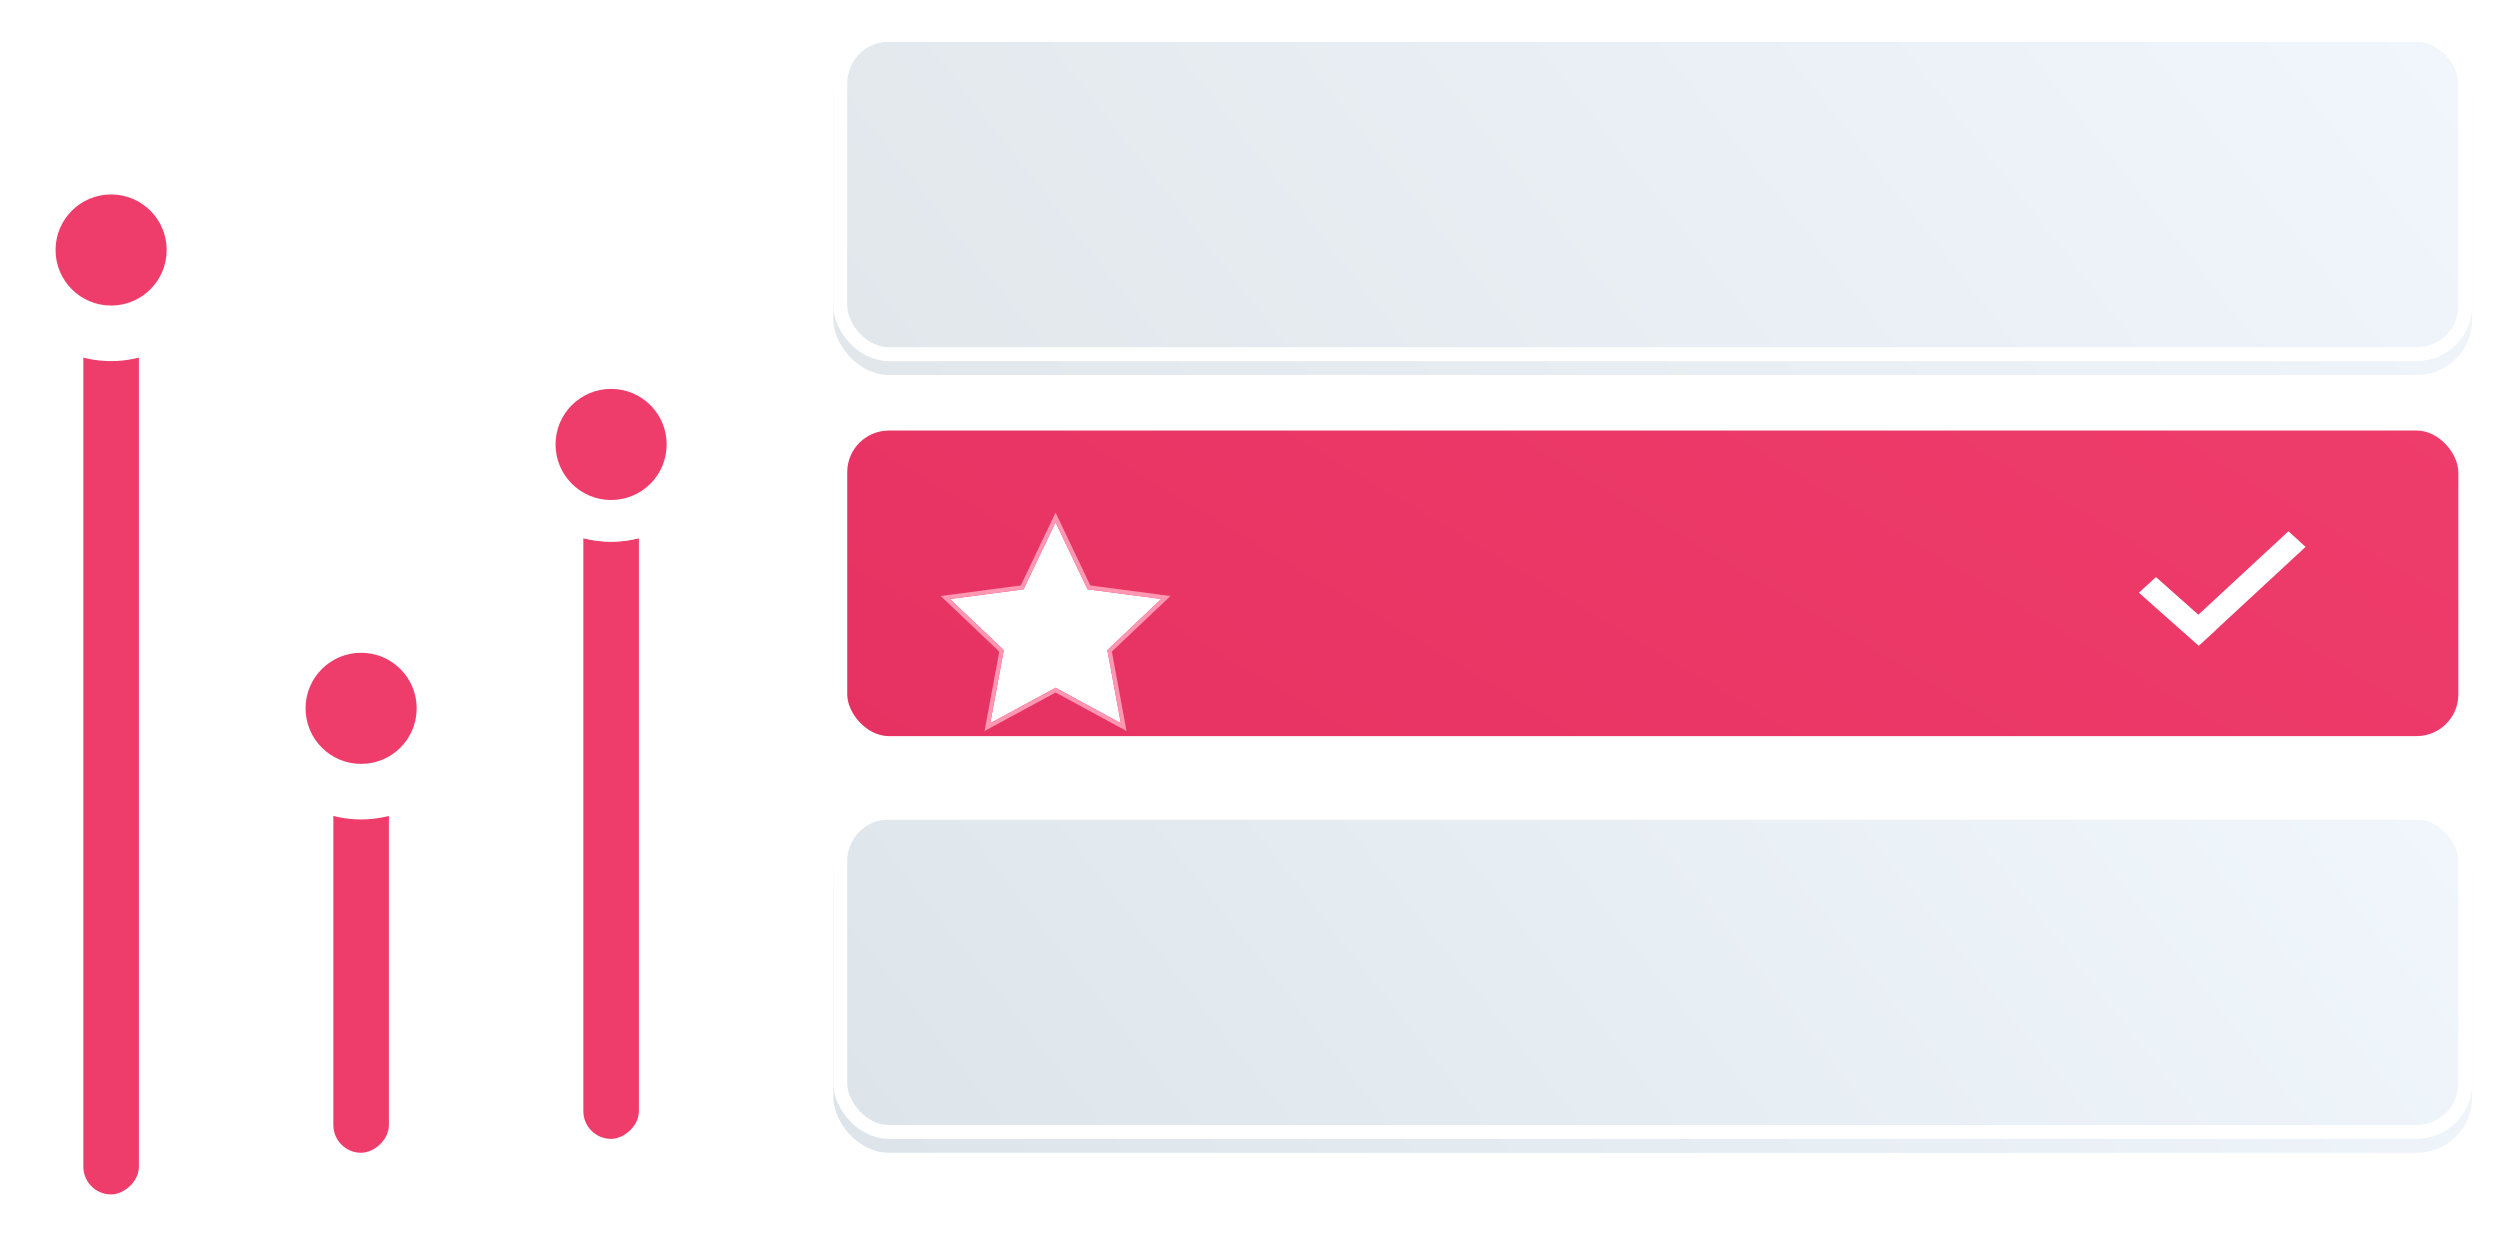 <svg width="180" height="90" viewBox="0 0 180 90" fill="none" xmlns="http://www.w3.org/2000/svg">
<rect x="46" y="2" width="80" height="4" rx="2" transform="rotate(90 46 2)" fill="white"/>
<rect x="46" y="33" width="49" height="4" rx="2" transform="rotate(90 46 33)" fill="#EE3C6B"/>
<g filter="url(#filter0_d)">
<ellipse cx="44" cy="32" rx="8" ry="8" transform="rotate(90 44 32)" fill="white"/>
<path d="M44 39C40.134 39 37 35.866 37 32C37 28.134 40.134 25 44 25C47.866 25 51 28.134 51 32C51 35.866 47.866 39 44 39Z" stroke="white" stroke-width="2"/>
</g>
<ellipse cx="44" cy="32" rx="4" ry="4" transform="rotate(90 44 32)" fill="#EE3C6B"/>
<g filter="url(#filter1_d)">
<rect x="28" y="2" width="78" height="4" rx="2" transform="rotate(90 28 2)" fill="white"/>
</g>
<g filter="url(#filter2_d)">
<rect x="28" y="51" width="31" height="4" rx="2" transform="rotate(90 28 51)" fill="#EE3C6B"/>
</g>
<path d="M26 58C22.134 58 19 54.866 19 51C19 47.134 22.134 44 26 44C29.866 44 33 47.134 33 51C33 54.866 29.866 58 26 58Z" fill="white" stroke="white" stroke-width="2"/>
<ellipse cx="26" cy="51" rx="4" ry="4" transform="rotate(90 26 51)" fill="#EE3C6B"/>
<rect x="10" y="2" width="78" height="4" rx="2" transform="rotate(90 10 2)" fill="white"/>
<g filter="url(#filter3_d)">
<rect x="10" y="19" width="63" height="4" rx="2" transform="rotate(90 10 19)" fill="#EE3C6B"/>
</g>
<path d="M8 25C4.134 25 1 21.866 1 18C1 14.134 4.134 11 8 11C11.866 11 15 14.134 15 18C15 21.866 11.866 25 8 25Z" fill="white" stroke="white" stroke-width="2"/>
<ellipse cx="8" cy="18" rx="4" ry="4" transform="rotate(90 8 18)" fill="#EE3C6B"/>
<g filter="url(#filter4_i)">
<rect x="60" y="2" width="118" height="24" rx="4" fill="url(#paint0_linear)"/>
</g>
<rect x="60.5" y="2.5" width="117" height="23" rx="3.5" stroke="white"/>
<g filter="url(#filter5_i)">
<rect x="60" y="58" width="118" height="24" rx="4" fill="url(#paint1_linear)"/>
</g>
<rect x="60.5" y="58.5" width="117" height="23" rx="3.5" stroke="white"/>
<rect x="60.5" y="30.5" width="117" height="23" rx="3.5" fill="#F7F7F7"/>
<rect x="60.5" y="30.5" width="117" height="23" rx="3.5" fill="url(#paint2_linear)"/>
<rect x="60.5" y="30.5" width="117" height="23" rx="3.5" fill="url(#paint3_linear)"/>
<rect x="60.5" y="30.5" width="117" height="23" rx="3.5" stroke="white"/>
<g filter="url(#filter6_dii)">
<path d="M76 34L78.304 38.829L83.609 39.528L79.728 43.211L80.702 48.472L76 45.92L71.298 48.472L72.272 43.211L68.391 39.528L73.696 38.829L76 34Z" fill="white"/>
<path d="M76.135 33.935L76 33.652L75.865 33.935L73.596 38.691L68.372 39.379L68.06 39.42L68.288 39.637L72.109 43.264L71.15 48.445L71.093 48.754L71.369 48.604L76 46.091L80.631 48.604L80.907 48.754L80.85 48.445L79.891 43.264L83.712 39.637L83.94 39.42L83.628 39.379L78.404 38.691L76.135 33.935Z" stroke="#FF96B2" stroke-width="0.3"/>
</g>
<g clip-path="url(#clip0)">
<path fill-rule="evenodd" clip-rule="evenodd" d="M159.53 45.368L166 39.375L164.769 38.25L158.282 44.259L155.231 41.55L154 42.675L158.308 46.5L158.308 46.5L158.308 46.5L158.313 46.495L159.538 45.375L159.53 45.368Z" fill="white"/>
</g>
<defs>
<filter id="filter0_d" x="35" y="22" width="18" height="18" filterUnits="userSpaceOnUse" color-interpolation-filters="sRGB">
<feFlood flood-opacity="0" result="BackgroundImageFix"/>
<feColorMatrix in="SourceAlpha" type="matrix" values="0 0 0 0 0 0 0 0 0 0 0 0 0 0 0 0 0 0 127 0"/>
<feOffset dy="-1"/>
<feGaussianBlur stdDeviation="0.5"/>
<feColorMatrix type="matrix" values="0 0 0 0 0.086 0 0 0 0 0.21 0 0 0 0 0.263 0 0 0 0.09 0"/>
<feBlend mode="normal" in2="BackgroundImageFix" result="effect1_dropShadow"/>
<feBlend mode="normal" in="SourceGraphic" in2="effect1_dropShadow" result="shape"/>
</filter>
<filter id="filter1_d" x="18" y="0" width="16" height="90" filterUnits="userSpaceOnUse" color-interpolation-filters="sRGB">
<feFlood flood-opacity="0" result="BackgroundImageFix"/>
<feColorMatrix in="SourceAlpha" type="matrix" values="0 0 0 0 0 0 0 0 0 0 0 0 0 0 0 0 0 0 127 0"/>
<feOffset dy="4"/>
<feGaussianBlur stdDeviation="3"/>
<feColorMatrix type="matrix" values="0 0 0 0 0 0 0 0 0 0 0 0 0 0 0 0 0 0 0.12 0"/>
<feBlend mode="normal" in2="BackgroundImageFix" result="effect1_dropShadow"/>
<feBlend mode="normal" in="SourceGraphic" in2="effect1_dropShadow" result="shape"/>
</filter>
<filter id="filter2_d" x="23" y="51" width="6" height="33" filterUnits="userSpaceOnUse" color-interpolation-filters="sRGB">
<feFlood flood-opacity="0" result="BackgroundImageFix"/>
<feColorMatrix in="SourceAlpha" type="matrix" values="0 0 0 0 0 0 0 0 0 0 0 0 0 0 0 0 0 0 127 0"/>
<feOffset dy="1"/>
<feGaussianBlur stdDeviation="0.5"/>
<feColorMatrix type="matrix" values="0 0 0 0 1 0 0 0 0 1 0 0 0 0 1 0 0 0 0.63 0"/>
<feBlend mode="normal" in2="BackgroundImageFix" result="effect1_dropShadow"/>
<feBlend mode="normal" in="SourceGraphic" in2="effect1_dropShadow" result="shape"/>
</filter>
<filter id="filter3_d" x="2" y="19" width="12" height="71" filterUnits="userSpaceOnUse" color-interpolation-filters="sRGB">
<feFlood flood-opacity="0" result="BackgroundImageFix"/>
<feColorMatrix in="SourceAlpha" type="matrix" values="0 0 0 0 0 0 0 0 0 0 0 0 0 0 0 0 0 0 127 0"/>
<feOffset dy="4"/>
<feGaussianBlur stdDeviation="2"/>
<feColorMatrix type="matrix" values="0 0 0 0 1 0 0 0 0 1 0 0 0 0 1 0 0 0 1 0"/>
<feBlend mode="normal" in2="BackgroundImageFix" result="effect1_dropShadow"/>
<feBlend mode="normal" in="SourceGraphic" in2="effect1_dropShadow" result="shape"/>
</filter>
<filter id="filter4_i" x="60" y="2" width="118" height="25" filterUnits="userSpaceOnUse" color-interpolation-filters="sRGB">
<feFlood flood-opacity="0" result="BackgroundImageFix"/>
<feBlend mode="normal" in="SourceGraphic" in2="BackgroundImageFix" result="shape"/>
<feColorMatrix in="SourceAlpha" type="matrix" values="0 0 0 0 0 0 0 0 0 0 0 0 0 0 0 0 0 0 127 0" result="hardAlpha"/>
<feOffset dy="1"/>
<feGaussianBlur stdDeviation="2"/>
<feComposite in2="hardAlpha" operator="arithmetic" k2="-1" k3="1"/>
<feColorMatrix type="matrix" values="0 0 0 0 0 0 0 0 0 0 0 0 0 0 0 0 0 0 0.15 0"/>
<feBlend mode="normal" in2="shape" result="effect1_innerShadow"/>
</filter>
<filter id="filter5_i" x="60" y="58" width="118" height="25" filterUnits="userSpaceOnUse" color-interpolation-filters="sRGB">
<feFlood flood-opacity="0" result="BackgroundImageFix"/>
<feBlend mode="normal" in="SourceGraphic" in2="BackgroundImageFix" result="shape"/>
<feColorMatrix in="SourceAlpha" type="matrix" values="0 0 0 0 0 0 0 0 0 0 0 0 0 0 0 0 0 0 127 0" result="hardAlpha"/>
<feOffset dy="1"/>
<feGaussianBlur stdDeviation="2"/>
<feComposite in2="hardAlpha" operator="arithmetic" k2="-1" k3="1"/>
<feColorMatrix type="matrix" values="0 0 0 0 0 0 0 0 0 0 0 0 0 0 0 0 0 0 0.15 0"/>
<feBlend mode="normal" in2="shape" result="effect1_innerShadow"/>
</filter>
<filter id="filter6_dii" x="67.729" y="33.303" width="16.542" height="17.732" filterUnits="userSpaceOnUse" color-interpolation-filters="sRGB">
<feFlood flood-opacity="0" result="BackgroundImageFix"/>
<feColorMatrix in="SourceAlpha" type="matrix" values="0 0 0 0 0 0 0 0 0 0 0 0 0 0 0 0 0 0 127 0"/>
<feOffset dy="1"/>
<feColorMatrix type="matrix" values="0 0 0 0 1 0 0 0 0 1 0 0 0 0 1 0 0 0 0.11 0"/>
<feBlend mode="normal" in2="BackgroundImageFix" result="effect1_dropShadow"/>
<feBlend mode="normal" in="SourceGraphic" in2="effect1_dropShadow" result="shape"/>
<feColorMatrix in="SourceAlpha" type="matrix" values="0 0 0 0 0 0 0 0 0 0 0 0 0 0 0 0 0 0 127 0" result="hardAlpha"/>
<feOffset dy="0.6"/>
<feComposite in2="hardAlpha" operator="arithmetic" k2="-1" k3="1"/>
<feColorMatrix type="matrix" values="0 0 0 0 0 0 0 0 0 0 0 0 0 0 0 0 0 0 0.15 0"/>
<feBlend mode="normal" in2="shape" result="effect2_innerShadow"/>
<feColorMatrix in="SourceAlpha" type="matrix" values="0 0 0 0 0 0 0 0 0 0 0 0 0 0 0 0 0 0 127 0" result="hardAlpha"/>
<feOffset dy="2"/>
<feGaussianBlur stdDeviation="1"/>
<feComposite in2="hardAlpha" operator="arithmetic" k2="-1" k3="1"/>
<feColorMatrix type="matrix" values="0 0 0 0 0.767 0 0 0 0 0.233 0 0 0 0 0.375 0 0 0 0.79 0"/>
<feBlend mode="normal" in2="effect2_innerShadow" result="effect3_innerShadow"/>
</filter>
<linearGradient id="paint0_linear" x1="175.016" y1="0.515" x2="93.949" y2="64.412" gradientUnits="userSpaceOnUse">
<stop stop-color="#F0F6FC"/>
<stop offset="1" stop-color="#E1E7EB"/>
</linearGradient>
<linearGradient id="paint1_linear" x1="175.016" y1="56.516" x2="93.949" y2="120.412" gradientUnits="userSpaceOnUse">
<stop stop-color="#F0F6FC"/>
<stop offset="1" stop-color="#DDE5EB"/>
</linearGradient>
<linearGradient id="paint2_linear" x1="119" y1="30" x2="119" y2="54" gradientUnits="userSpaceOnUse">
<stop stop-color="white"/>
<stop offset="1" stop-color="#EDEDED"/>
</linearGradient>
<linearGradient id="paint3_linear" x1="178" y1="30" x2="136.643" y2="99.565" gradientUnits="userSpaceOnUse">
<stop stop-color="#EE3C6B"/>
<stop offset="1" stop-color="#E63262"/>
</linearGradient>
<clipPath id="clip0">
<rect width="12" height="12" fill="white" transform="translate(154 36)"/>
</clipPath>
</defs>
</svg>
